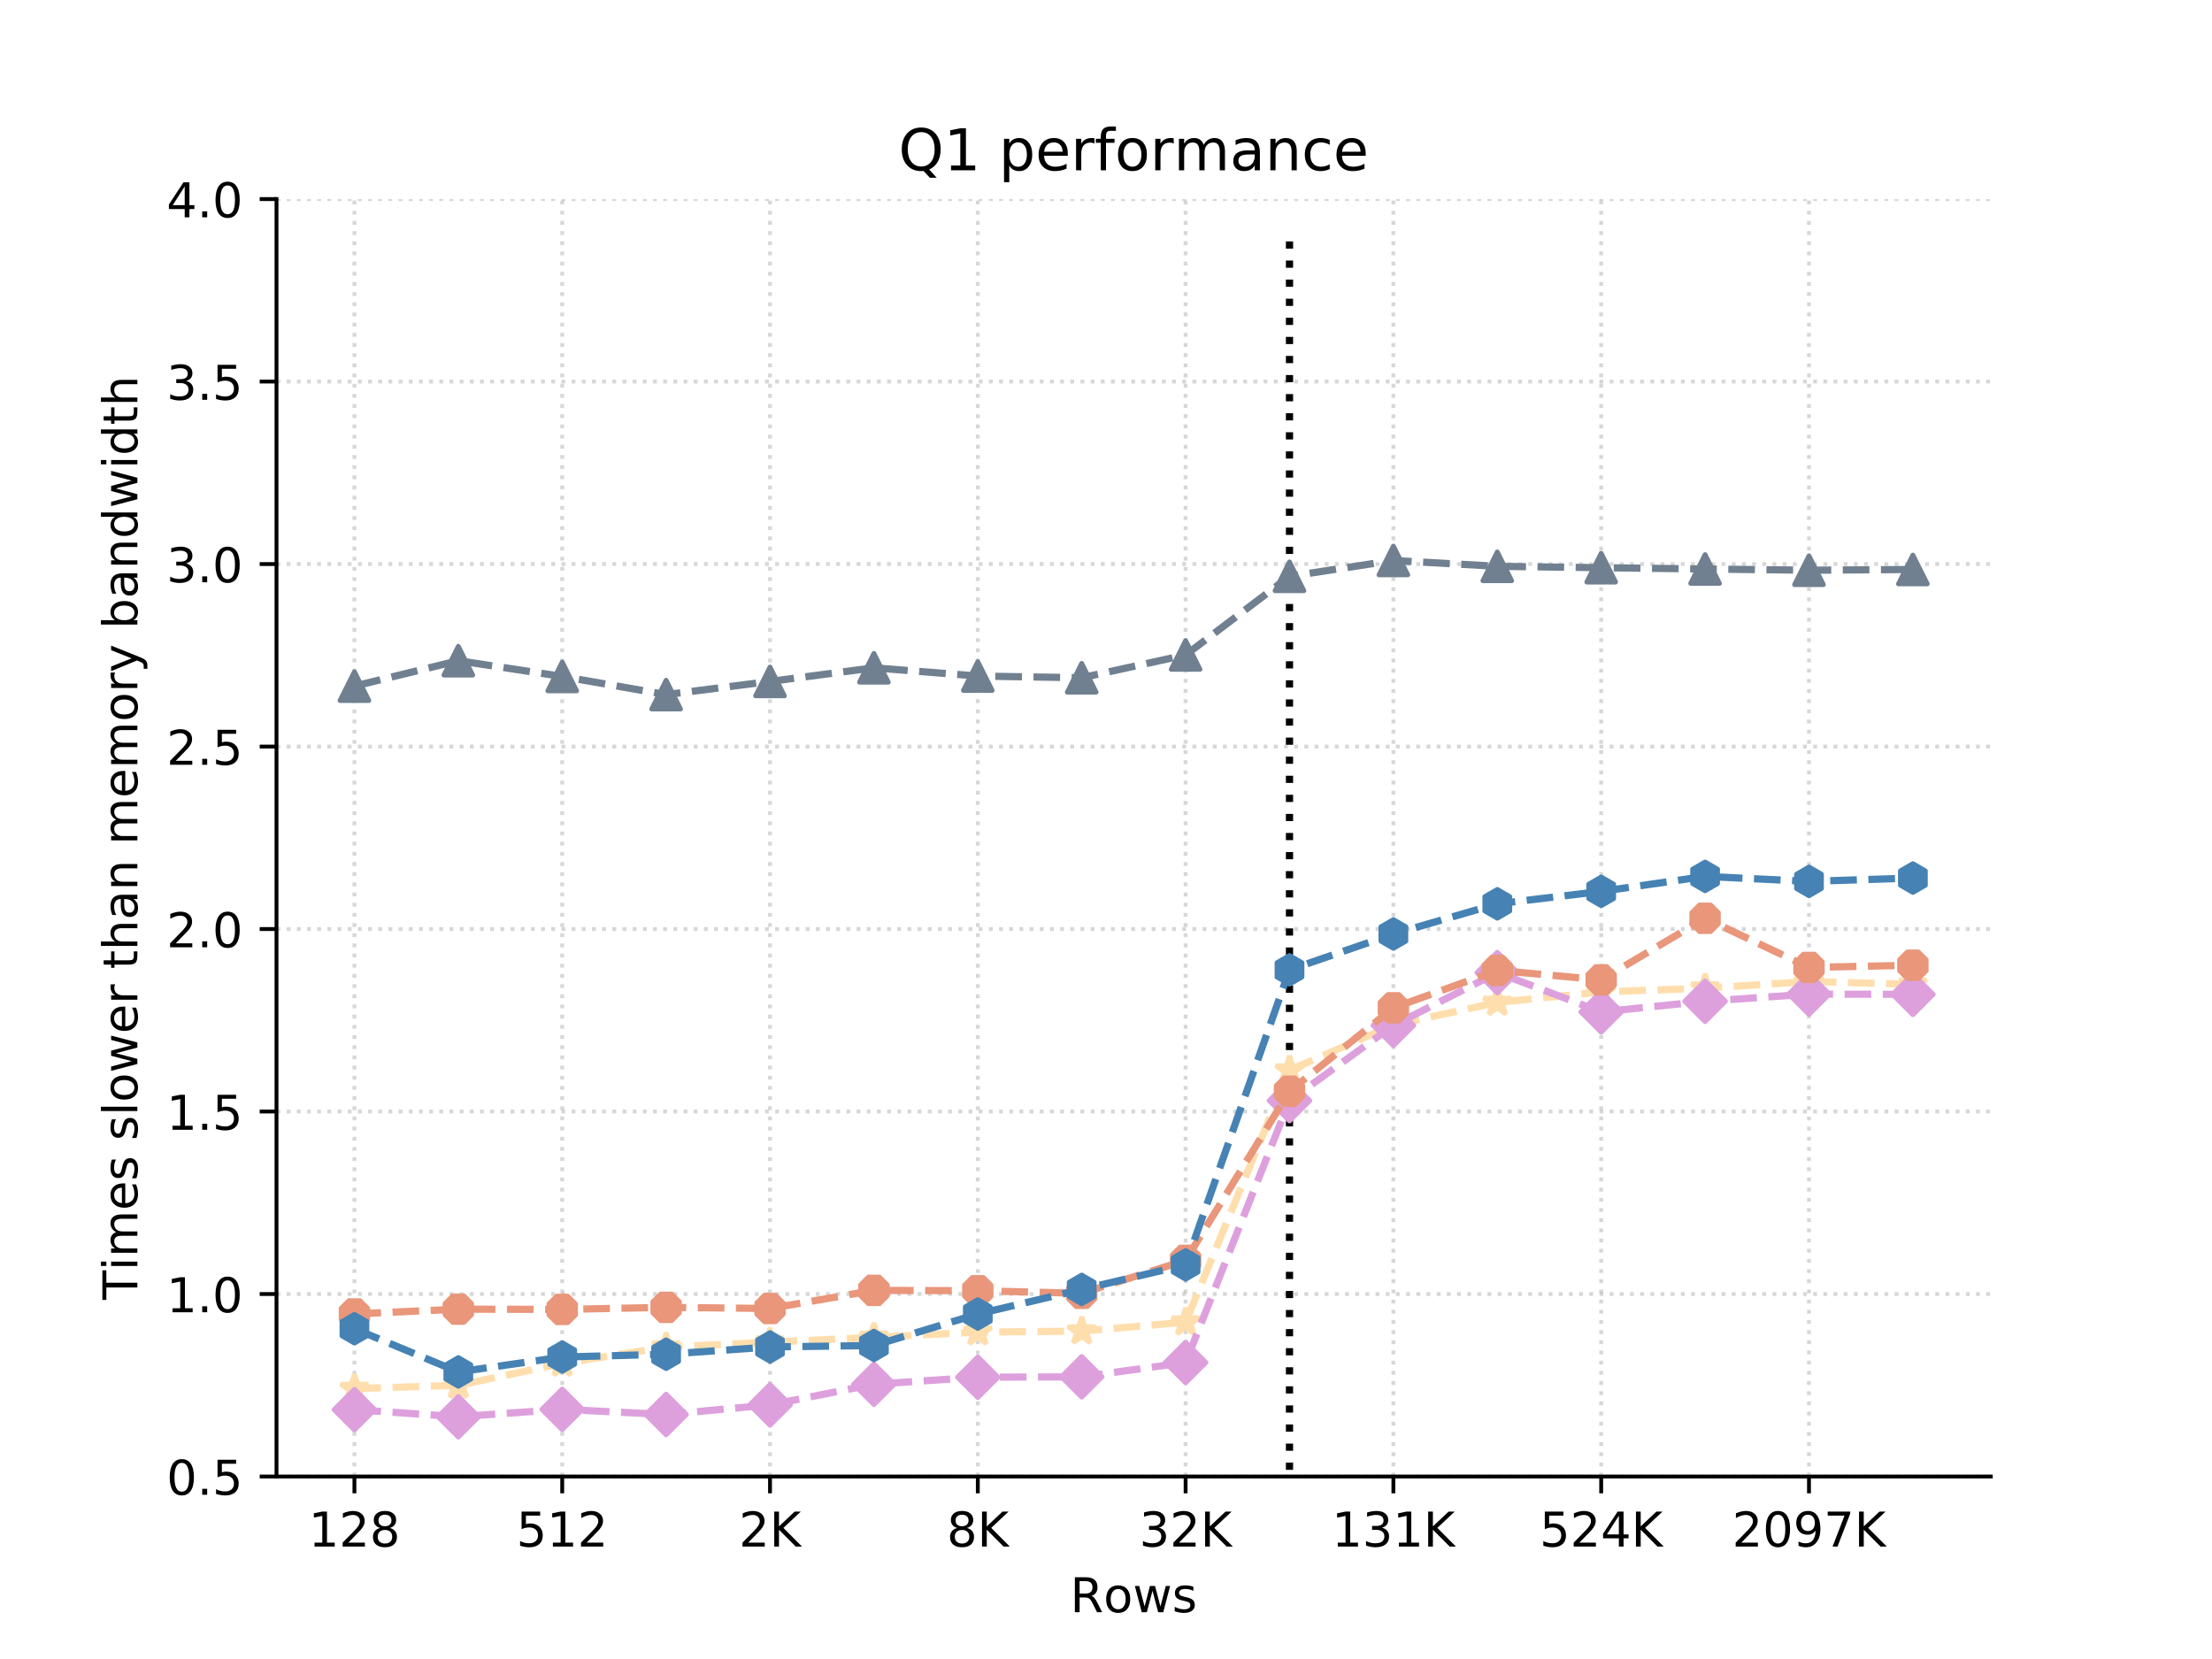 <?xml version="1.0" encoding="utf-8" standalone="no"?>
<!DOCTYPE svg PUBLIC "-//W3C//DTD SVG 1.1//EN"
  "http://www.w3.org/Graphics/SVG/1.1/DTD/svg11.dtd">
<!-- Created with matplotlib (https://matplotlib.org/) -->
<svg height="345.6pt" version="1.1" viewBox="0 0 460.8 345.6" width="460.8pt" xmlns="http://www.w3.org/2000/svg" xmlns:xlink="http://www.w3.org/1999/xlink">
 <defs>
  <style type="text/css">
*{stroke-linecap:butt;stroke-linejoin:round;}
  </style>
 </defs>
 <g id="figure_1">
  <g id="patch_1">
   <path d="M 0 345.6 
L 460.8 345.6 
L 460.8 0 
L 0 0 
z
" style="fill:#ffffff;"/>
  </g>
  <g id="axes_1">
   <g id="patch_2">
    <path d="M 57.6 307.584 
L 414.72 307.584 
L 414.72 41.472 
L 57.6 41.472 
z
" style="fill:#ffffff;"/>
   </g>
   <g id="matplotlib.axis_1">
    <g id="xtick_1">
     <g id="line2d_1">
      <path clip-path="url(#p7e3cbe6fd0)" d="M 73.833 307.584 
L 73.833 41.472 
" style="fill:none;stroke:#b0b0b0;stroke-dasharray:0.8,1.32;stroke-dashoffset:0;stroke-opacity:0.5;stroke-width:0.8;"/>
     </g>
     <g id="line2d_2">
      <defs>
       <path d="M 0 0 
L 0 3.5 
" id="m8059119fe8" style="stroke:#000000;stroke-width:0.8;"/>
      </defs>
      <g>
       <use style="stroke:#000000;stroke-width:0.8;" x="73.833" xlink:href="#m8059119fe8" y="307.584"/>
      </g>
     </g>
     <g id="text_1">
      <!-- 128 -->
      <defs>
       <path d="M 12.406 8.297 
L 28.516 8.297 
L 28.516 63.922 
L 10.984 60.406 
L 10.984 69.391 
L 28.422 72.906 
L 38.281 72.906 
L 38.281 8.297 
L 54.391 8.297 
L 54.391 0 
L 12.406 0 
z
" id="DejaVuSans-49"/>
       <path d="M 19.188 8.297 
L 53.609 8.297 
L 53.609 0 
L 7.328 0 
L 7.328 8.297 
Q 12.938 14.109 22.625 23.891 
Q 32.328 33.688 34.812 36.531 
Q 39.547 41.844 41.422 45.531 
Q 43.312 49.219 43.312 52.781 
Q 43.312 58.594 39.234 62.25 
Q 35.156 65.922 28.609 65.922 
Q 23.969 65.922 18.812 64.312 
Q 13.672 62.703 7.812 59.422 
L 7.812 69.391 
Q 13.766 71.781 18.938 73 
Q 24.125 74.219 28.422 74.219 
Q 39.75 74.219 46.484 68.547 
Q 53.219 62.891 53.219 53.422 
Q 53.219 48.922 51.531 44.891 
Q 49.859 40.875 45.406 35.406 
Q 44.188 33.984 37.641 27.219 
Q 31.109 20.453 19.188 8.297 
z
" id="DejaVuSans-50"/>
       <path d="M 31.781 34.625 
Q 24.75 34.625 20.719 30.859 
Q 16.703 27.094 16.703 20.516 
Q 16.703 13.922 20.719 10.156 
Q 24.75 6.391 31.781 6.391 
Q 38.812 6.391 42.859 10.172 
Q 46.922 13.969 46.922 20.516 
Q 46.922 27.094 42.891 30.859 
Q 38.875 34.625 31.781 34.625 
z
M 21.922 38.812 
Q 15.578 40.375 12.031 44.719 
Q 8.5 49.078 8.5 55.328 
Q 8.5 64.062 14.719 69.141 
Q 20.953 74.219 31.781 74.219 
Q 42.672 74.219 48.875 69.141 
Q 55.078 64.062 55.078 55.328 
Q 55.078 49.078 51.531 44.719 
Q 48 40.375 41.703 38.812 
Q 48.828 37.156 52.797 32.312 
Q 56.781 27.484 56.781 20.516 
Q 56.781 9.906 50.312 4.234 
Q 43.844 -1.422 31.781 -1.422 
Q 19.734 -1.422 13.25 4.234 
Q 6.781 9.906 6.781 20.516 
Q 6.781 27.484 10.781 32.312 
Q 14.797 37.156 21.922 38.812 
z
M 18.312 54.391 
Q 18.312 48.734 21.844 45.562 
Q 25.391 42.391 31.781 42.391 
Q 38.141 42.391 41.719 45.562 
Q 45.312 48.734 45.312 54.391 
Q 45.312 60.062 41.719 63.234 
Q 38.141 66.406 31.781 66.406 
Q 25.391 66.406 21.844 63.234 
Q 18.312 60.062 18.312 54.391 
z
" id="DejaVuSans-56"/>
      </defs>
      <g transform="translate(64.289 322.182)scale(0.1 -0.1)">
       <use xlink:href="#DejaVuSans-49"/>
       <use x="63.623" xlink:href="#DejaVuSans-50"/>
       <use x="127.246" xlink:href="#DejaVuSans-56"/>
      </g>
     </g>
    </g>
    <g id="xtick_2">
     <g id="line2d_3">
      <path clip-path="url(#p7e3cbe6fd0)" d="M 117.12 307.584 
L 117.12 41.472 
" style="fill:none;stroke:#b0b0b0;stroke-dasharray:0.8,1.32;stroke-dashoffset:0;stroke-opacity:0.5;stroke-width:0.8;"/>
     </g>
     <g id="line2d_4">
      <g>
       <use style="stroke:#000000;stroke-width:0.8;" x="117.12" xlink:href="#m8059119fe8" y="307.584"/>
      </g>
     </g>
     <g id="text_2">
      <!-- 512 -->
      <defs>
       <path d="M 10.797 72.906 
L 49.516 72.906 
L 49.516 64.594 
L 19.828 64.594 
L 19.828 46.734 
Q 21.969 47.469 24.109 47.828 
Q 26.266 48.188 28.422 48.188 
Q 40.625 48.188 47.75 41.5 
Q 54.891 34.812 54.891 23.391 
Q 54.891 11.625 47.562 5.094 
Q 40.234 -1.422 26.906 -1.422 
Q 22.312 -1.422 17.547 -0.641 
Q 12.797 0.141 7.719 1.703 
L 7.719 11.625 
Q 12.109 9.234 16.797 8.062 
Q 21.484 6.891 26.703 6.891 
Q 35.156 6.891 40.078 11.328 
Q 45.016 15.766 45.016 23.391 
Q 45.016 31 40.078 35.438 
Q 35.156 39.891 26.703 39.891 
Q 22.75 39.891 18.812 39.016 
Q 14.891 38.141 10.797 36.281 
z
" id="DejaVuSans-53"/>
      </defs>
      <g transform="translate(107.576 322.182)scale(0.1 -0.1)">
       <use xlink:href="#DejaVuSans-53"/>
       <use x="63.623" xlink:href="#DejaVuSans-49"/>
       <use x="127.246" xlink:href="#DejaVuSans-50"/>
      </g>
     </g>
    </g>
    <g id="xtick_3">
     <g id="line2d_5">
      <path clip-path="url(#p7e3cbe6fd0)" d="M 160.407 307.584 
L 160.407 41.472 
" style="fill:none;stroke:#b0b0b0;stroke-dasharray:0.8,1.32;stroke-dashoffset:0;stroke-opacity:0.5;stroke-width:0.8;"/>
     </g>
     <g id="line2d_6">
      <g>
       <use style="stroke:#000000;stroke-width:0.8;" x="160.407" xlink:href="#m8059119fe8" y="307.584"/>
      </g>
     </g>
     <g id="text_3">
      <!-- 2K -->
      <defs>
       <path d="M 9.812 72.906 
L 19.672 72.906 
L 19.672 42.094 
L 52.391 72.906 
L 65.094 72.906 
L 28.906 38.922 
L 67.672 0 
L 54.688 0 
L 19.672 35.109 
L 19.672 0 
L 9.812 0 
z
" id="DejaVuSans-75"/>
      </defs>
      <g transform="translate(153.947 322.182)scale(0.1 -0.1)">
       <use xlink:href="#DejaVuSans-50"/>
       <use x="63.623" xlink:href="#DejaVuSans-75"/>
      </g>
     </g>
    </g>
    <g id="xtick_4">
     <g id="line2d_7">
      <path clip-path="url(#p7e3cbe6fd0)" d="M 203.695 307.584 
L 203.695 41.472 
" style="fill:none;stroke:#b0b0b0;stroke-dasharray:0.8,1.32;stroke-dashoffset:0;stroke-opacity:0.5;stroke-width:0.8;"/>
     </g>
     <g id="line2d_8">
      <g>
       <use style="stroke:#000000;stroke-width:0.8;" x="203.695" xlink:href="#m8059119fe8" y="307.584"/>
      </g>
     </g>
     <g id="text_4">
      <!-- 8K -->
      <g transform="translate(197.234 322.182)scale(0.1 -0.1)">
       <use xlink:href="#DejaVuSans-56"/>
       <use x="63.623" xlink:href="#DejaVuSans-75"/>
      </g>
     </g>
    </g>
    <g id="xtick_5">
     <g id="line2d_9">
      <path clip-path="url(#p7e3cbe6fd0)" d="M 246.982 307.584 
L 246.982 41.472 
" style="fill:none;stroke:#b0b0b0;stroke-dasharray:0.8,1.32;stroke-dashoffset:0;stroke-opacity:0.5;stroke-width:0.8;"/>
     </g>
     <g id="line2d_10">
      <g>
       <use style="stroke:#000000;stroke-width:0.8;" x="246.982" xlink:href="#m8059119fe8" y="307.584"/>
      </g>
     </g>
     <g id="text_5">
      <!-- 32K -->
      <defs>
       <path d="M 40.578 39.312 
Q 47.656 37.797 51.625 33 
Q 55.609 28.219 55.609 21.188 
Q 55.609 10.406 48.188 4.484 
Q 40.766 -1.422 27.094 -1.422 
Q 22.516 -1.422 17.656 -0.516 
Q 12.797 0.391 7.625 2.203 
L 7.625 11.719 
Q 11.719 9.328 16.594 8.109 
Q 21.484 6.891 26.812 6.891 
Q 36.078 6.891 40.938 10.547 
Q 45.797 14.203 45.797 21.188 
Q 45.797 27.641 41.281 31.266 
Q 36.766 34.906 28.719 34.906 
L 20.219 34.906 
L 20.219 43.016 
L 29.109 43.016 
Q 36.375 43.016 40.234 45.922 
Q 44.094 48.828 44.094 54.297 
Q 44.094 59.906 40.109 62.906 
Q 36.141 65.922 28.719 65.922 
Q 24.656 65.922 20.016 65.031 
Q 15.375 64.156 9.812 62.312 
L 9.812 71.094 
Q 15.438 72.656 20.344 73.438 
Q 25.25 74.219 29.594 74.219 
Q 40.828 74.219 47.359 69.109 
Q 53.906 64.016 53.906 55.328 
Q 53.906 49.266 50.438 45.094 
Q 46.969 40.922 40.578 39.312 
z
" id="DejaVuSans-51"/>
      </defs>
      <g transform="translate(237.34 322.182)scale(0.1 -0.1)">
       <use xlink:href="#DejaVuSans-51"/>
       <use x="63.623" xlink:href="#DejaVuSans-50"/>
       <use x="127.246" xlink:href="#DejaVuSans-75"/>
      </g>
     </g>
    </g>
    <g id="xtick_6">
     <g id="line2d_11">
      <path clip-path="url(#p7e3cbe6fd0)" d="M 290.269 307.584 
L 290.269 41.472 
" style="fill:none;stroke:#b0b0b0;stroke-dasharray:0.8,1.32;stroke-dashoffset:0;stroke-opacity:0.5;stroke-width:0.8;"/>
     </g>
     <g id="line2d_12">
      <g>
       <use style="stroke:#000000;stroke-width:0.8;" x="290.269" xlink:href="#m8059119fe8" y="307.584"/>
      </g>
     </g>
     <g id="text_6">
      <!-- 131K -->
      <g transform="translate(277.446 322.182)scale(0.1 -0.1)">
       <use xlink:href="#DejaVuSans-49"/>
       <use x="63.623" xlink:href="#DejaVuSans-51"/>
       <use x="127.246" xlink:href="#DejaVuSans-49"/>
       <use x="190.869" xlink:href="#DejaVuSans-75"/>
      </g>
     </g>
    </g>
    <g id="xtick_7">
     <g id="line2d_13">
      <path clip-path="url(#p7e3cbe6fd0)" d="M 333.556 307.584 
L 333.556 41.472 
" style="fill:none;stroke:#b0b0b0;stroke-dasharray:0.8,1.32;stroke-dashoffset:0;stroke-opacity:0.5;stroke-width:0.8;"/>
     </g>
     <g id="line2d_14">
      <g>
       <use style="stroke:#000000;stroke-width:0.8;" x="333.556" xlink:href="#m8059119fe8" y="307.584"/>
      </g>
     </g>
     <g id="text_7">
      <!-- 524K -->
      <defs>
       <path d="M 37.797 64.312 
L 12.891 25.391 
L 37.797 25.391 
z
M 35.203 72.906 
L 47.609 72.906 
L 47.609 25.391 
L 58.016 25.391 
L 58.016 17.188 
L 47.609 17.188 
L 47.609 0 
L 37.797 0 
L 37.797 17.188 
L 4.891 17.188 
L 4.891 26.703 
z
" id="DejaVuSans-52"/>
      </defs>
      <g transform="translate(320.734 322.182)scale(0.1 -0.1)">
       <use xlink:href="#DejaVuSans-53"/>
       <use x="63.623" xlink:href="#DejaVuSans-50"/>
       <use x="127.246" xlink:href="#DejaVuSans-52"/>
       <use x="190.869" xlink:href="#DejaVuSans-75"/>
      </g>
     </g>
    </g>
    <g id="xtick_8">
     <g id="line2d_15">
      <path clip-path="url(#p7e3cbe6fd0)" d="M 376.844 307.584 
L 376.844 41.472 
" style="fill:none;stroke:#b0b0b0;stroke-dasharray:0.8,1.32;stroke-dashoffset:0;stroke-opacity:0.5;stroke-width:0.8;"/>
     </g>
     <g id="line2d_16">
      <g>
       <use style="stroke:#000000;stroke-width:0.8;" x="376.844" xlink:href="#m8059119fe8" y="307.584"/>
      </g>
     </g>
     <g id="text_8">
      <!-- 2097K -->
      <defs>
       <path d="M 31.781 66.406 
Q 24.172 66.406 20.328 58.906 
Q 16.5 51.422 16.5 36.375 
Q 16.5 21.391 20.328 13.891 
Q 24.172 6.391 31.781 6.391 
Q 39.453 6.391 43.281 13.891 
Q 47.125 21.391 47.125 36.375 
Q 47.125 51.422 43.281 58.906 
Q 39.453 66.406 31.781 66.406 
z
M 31.781 74.219 
Q 44.047 74.219 50.516 64.516 
Q 56.984 54.828 56.984 36.375 
Q 56.984 17.969 50.516 8.266 
Q 44.047 -1.422 31.781 -1.422 
Q 19.531 -1.422 13.062 8.266 
Q 6.594 17.969 6.594 36.375 
Q 6.594 54.828 13.062 64.516 
Q 19.531 74.219 31.781 74.219 
z
" id="DejaVuSans-48"/>
       <path d="M 10.984 1.516 
L 10.984 10.5 
Q 14.703 8.734 18.5 7.812 
Q 22.312 6.891 25.984 6.891 
Q 35.75 6.891 40.891 13.453 
Q 46.047 20.016 46.781 33.406 
Q 43.953 29.203 39.594 26.953 
Q 35.25 24.703 29.984 24.703 
Q 19.047 24.703 12.672 31.312 
Q 6.297 37.938 6.297 49.422 
Q 6.297 60.641 12.938 67.422 
Q 19.578 74.219 30.609 74.219 
Q 43.266 74.219 49.922 64.516 
Q 56.594 54.828 56.594 36.375 
Q 56.594 19.141 48.406 8.859 
Q 40.234 -1.422 26.422 -1.422 
Q 22.703 -1.422 18.891 -0.688 
Q 15.094 0.047 10.984 1.516 
z
M 30.609 32.422 
Q 37.25 32.422 41.125 36.953 
Q 45.016 41.5 45.016 49.422 
Q 45.016 57.281 41.125 61.844 
Q 37.25 66.406 30.609 66.406 
Q 23.969 66.406 20.094 61.844 
Q 16.219 57.281 16.219 49.422 
Q 16.219 41.5 20.094 36.953 
Q 23.969 32.422 30.609 32.422 
z
" id="DejaVuSans-57"/>
       <path d="M 8.203 72.906 
L 55.078 72.906 
L 55.078 68.703 
L 28.609 0 
L 18.312 0 
L 43.219 64.594 
L 8.203 64.594 
z
" id="DejaVuSans-55"/>
      </defs>
      <g transform="translate(360.84 322.182)scale(0.1 -0.1)">
       <use xlink:href="#DejaVuSans-50"/>
       <use x="63.623" xlink:href="#DejaVuSans-48"/>
       <use x="127.246" xlink:href="#DejaVuSans-57"/>
       <use x="190.869" xlink:href="#DejaVuSans-55"/>
       <use x="254.492" xlink:href="#DejaVuSans-75"/>
      </g>
     </g>
    </g>
    <g id="text_9">
     <!-- Rows -->
     <defs>
      <path d="M 44.391 34.188 
Q 47.562 33.109 50.562 29.594 
Q 53.562 26.078 56.594 19.922 
L 66.609 0 
L 56 0 
L 46.688 18.703 
Q 43.062 26.031 39.672 28.422 
Q 36.281 30.812 30.422 30.812 
L 19.672 30.812 
L 19.672 0 
L 9.812 0 
L 9.812 72.906 
L 32.078 72.906 
Q 44.578 72.906 50.734 67.672 
Q 56.891 62.453 56.891 51.906 
Q 56.891 45.016 53.688 40.469 
Q 50.484 35.938 44.391 34.188 
z
M 19.672 64.797 
L 19.672 38.922 
L 32.078 38.922 
Q 39.203 38.922 42.844 42.219 
Q 46.484 45.516 46.484 51.906 
Q 46.484 58.297 42.844 61.547 
Q 39.203 64.797 32.078 64.797 
z
" id="DejaVuSans-82"/>
      <path d="M 30.609 48.391 
Q 23.391 48.391 19.188 42.75 
Q 14.984 37.109 14.984 27.297 
Q 14.984 17.484 19.156 11.844 
Q 23.344 6.203 30.609 6.203 
Q 37.797 6.203 41.984 11.859 
Q 46.188 17.531 46.188 27.297 
Q 46.188 37.016 41.984 42.703 
Q 37.797 48.391 30.609 48.391 
z
M 30.609 56 
Q 42.328 56 49.016 48.375 
Q 55.719 40.766 55.719 27.297 
Q 55.719 13.875 49.016 6.219 
Q 42.328 -1.422 30.609 -1.422 
Q 18.844 -1.422 12.172 6.219 
Q 5.516 13.875 5.516 27.297 
Q 5.516 40.766 12.172 48.375 
Q 18.844 56 30.609 56 
z
" id="DejaVuSans-111"/>
      <path d="M 4.203 54.688 
L 13.188 54.688 
L 24.422 12.016 
L 35.594 54.688 
L 46.188 54.688 
L 57.422 12.016 
L 68.609 54.688 
L 77.594 54.688 
L 63.281 0 
L 52.688 0 
L 40.922 44.828 
L 29.109 0 
L 18.5 0 
z
" id="DejaVuSans-119"/>
      <path d="M 44.281 53.078 
L 44.281 44.578 
Q 40.484 46.531 36.375 47.5 
Q 32.281 48.484 27.875 48.484 
Q 21.188 48.484 17.844 46.438 
Q 14.5 44.391 14.5 40.281 
Q 14.5 37.156 16.891 35.375 
Q 19.281 33.594 26.516 31.984 
L 29.594 31.297 
Q 39.156 29.25 43.188 25.516 
Q 47.219 21.781 47.219 15.094 
Q 47.219 7.469 41.188 3.016 
Q 35.156 -1.422 24.609 -1.422 
Q 20.219 -1.422 15.453 -0.562 
Q 10.688 0.297 5.422 2 
L 5.422 11.281 
Q 10.406 8.688 15.234 7.391 
Q 20.062 6.109 24.812 6.109 
Q 31.156 6.109 34.562 8.281 
Q 37.984 10.453 37.984 14.406 
Q 37.984 18.062 35.516 20.016 
Q 33.062 21.969 24.703 23.781 
L 21.578 24.516 
Q 13.234 26.266 9.516 29.906 
Q 5.812 33.547 5.812 39.891 
Q 5.812 47.609 11.281 51.797 
Q 16.75 56 26.812 56 
Q 31.781 56 36.172 55.266 
Q 40.578 54.547 44.281 53.078 
z
" id="DejaVuSans-115"/>
     </defs>
     <g transform="translate(222.936 335.861)scale(0.1 -0.1)">
      <use xlink:href="#DejaVuSans-82"/>
      <use x="69.42" xlink:href="#DejaVuSans-111"/>
      <use x="130.602" xlink:href="#DejaVuSans-119"/>
      <use x="212.389" xlink:href="#DejaVuSans-115"/>
     </g>
    </g>
   </g>
   <g id="matplotlib.axis_2">
    <g id="ytick_1">
     <g id="line2d_17">
      <path clip-path="url(#p7e3cbe6fd0)" d="M 57.6 307.584 
L 414.72 307.584 
" style="fill:none;stroke:#b0b0b0;stroke-dasharray:0.8,1.32;stroke-dashoffset:0;stroke-opacity:0.5;stroke-width:0.8;"/>
     </g>
     <g id="line2d_18">
      <defs>
       <path d="M 0 0 
L -3.5 0 
" id="m16ad8c04de" style="stroke:#000000;stroke-width:0.8;"/>
      </defs>
      <g>
       <use style="stroke:#000000;stroke-width:0.8;" x="57.6" xlink:href="#m16ad8c04de" y="307.584"/>
      </g>
     </g>
     <g id="text_10">
      <!-- 0.5 -->
      <defs>
       <path d="M 10.688 12.406 
L 21 12.406 
L 21 0 
L 10.688 0 
z
" id="DejaVuSans-46"/>
      </defs>
      <g transform="translate(34.697 311.383)scale(0.1 -0.1)">
       <use xlink:href="#DejaVuSans-48"/>
       <use x="63.623" xlink:href="#DejaVuSans-46"/>
       <use x="95.41" xlink:href="#DejaVuSans-53"/>
      </g>
     </g>
    </g>
    <g id="ytick_2">
     <g id="line2d_19">
      <path clip-path="url(#p7e3cbe6fd0)" d="M 57.6 269.568 
L 414.72 269.568 
" style="fill:none;stroke:#b0b0b0;stroke-dasharray:0.8,1.32;stroke-dashoffset:0;stroke-opacity:0.5;stroke-width:0.8;"/>
     </g>
     <g id="line2d_20">
      <g>
       <use style="stroke:#000000;stroke-width:0.8;" x="57.6" xlink:href="#m16ad8c04de" y="269.568"/>
      </g>
     </g>
     <g id="text_11">
      <!-- 1.0 -->
      <g transform="translate(34.697 273.367)scale(0.1 -0.1)">
       <use xlink:href="#DejaVuSans-49"/>
       <use x="63.623" xlink:href="#DejaVuSans-46"/>
       <use x="95.41" xlink:href="#DejaVuSans-48"/>
      </g>
     </g>
    </g>
    <g id="ytick_3">
     <g id="line2d_21">
      <path clip-path="url(#p7e3cbe6fd0)" d="M 57.6 231.552 
L 414.72 231.552 
" style="fill:none;stroke:#b0b0b0;stroke-dasharray:0.8,1.32;stroke-dashoffset:0;stroke-opacity:0.5;stroke-width:0.8;"/>
     </g>
     <g id="line2d_22">
      <g>
       <use style="stroke:#000000;stroke-width:0.8;" x="57.6" xlink:href="#m16ad8c04de" y="231.552"/>
      </g>
     </g>
     <g id="text_12">
      <!-- 1.5 -->
      <g transform="translate(34.697 235.351)scale(0.1 -0.1)">
       <use xlink:href="#DejaVuSans-49"/>
       <use x="63.623" xlink:href="#DejaVuSans-46"/>
       <use x="95.41" xlink:href="#DejaVuSans-53"/>
      </g>
     </g>
    </g>
    <g id="ytick_4">
     <g id="line2d_23">
      <path clip-path="url(#p7e3cbe6fd0)" d="M 57.6 193.536 
L 414.72 193.536 
" style="fill:none;stroke:#b0b0b0;stroke-dasharray:0.8,1.32;stroke-dashoffset:0;stroke-opacity:0.5;stroke-width:0.8;"/>
     </g>
     <g id="line2d_24">
      <g>
       <use style="stroke:#000000;stroke-width:0.8;" x="57.6" xlink:href="#m16ad8c04de" y="193.536"/>
      </g>
     </g>
     <g id="text_13">
      <!-- 2.0 -->
      <g transform="translate(34.697 197.335)scale(0.1 -0.1)">
       <use xlink:href="#DejaVuSans-50"/>
       <use x="63.623" xlink:href="#DejaVuSans-46"/>
       <use x="95.41" xlink:href="#DejaVuSans-48"/>
      </g>
     </g>
    </g>
    <g id="ytick_5">
     <g id="line2d_25">
      <path clip-path="url(#p7e3cbe6fd0)" d="M 57.6 155.52 
L 414.72 155.52 
" style="fill:none;stroke:#b0b0b0;stroke-dasharray:0.8,1.32;stroke-dashoffset:0;stroke-opacity:0.5;stroke-width:0.8;"/>
     </g>
     <g id="line2d_26">
      <g>
       <use style="stroke:#000000;stroke-width:0.8;" x="57.6" xlink:href="#m16ad8c04de" y="155.52"/>
      </g>
     </g>
     <g id="text_14">
      <!-- 2.5 -->
      <g transform="translate(34.697 159.319)scale(0.1 -0.1)">
       <use xlink:href="#DejaVuSans-50"/>
       <use x="63.623" xlink:href="#DejaVuSans-46"/>
       <use x="95.41" xlink:href="#DejaVuSans-53"/>
      </g>
     </g>
    </g>
    <g id="ytick_6">
     <g id="line2d_27">
      <path clip-path="url(#p7e3cbe6fd0)" d="M 57.6 117.504 
L 414.72 117.504 
" style="fill:none;stroke:#b0b0b0;stroke-dasharray:0.8,1.32;stroke-dashoffset:0;stroke-opacity:0.5;stroke-width:0.8;"/>
     </g>
     <g id="line2d_28">
      <g>
       <use style="stroke:#000000;stroke-width:0.8;" x="57.6" xlink:href="#m16ad8c04de" y="117.504"/>
      </g>
     </g>
     <g id="text_15">
      <!-- 3.0 -->
      <g transform="translate(34.697 121.303)scale(0.1 -0.1)">
       <use xlink:href="#DejaVuSans-51"/>
       <use x="63.623" xlink:href="#DejaVuSans-46"/>
       <use x="95.41" xlink:href="#DejaVuSans-48"/>
      </g>
     </g>
    </g>
    <g id="ytick_7">
     <g id="line2d_29">
      <path clip-path="url(#p7e3cbe6fd0)" d="M 57.6 79.488 
L 414.72 79.488 
" style="fill:none;stroke:#b0b0b0;stroke-dasharray:0.8,1.32;stroke-dashoffset:0;stroke-opacity:0.5;stroke-width:0.8;"/>
     </g>
     <g id="line2d_30">
      <g>
       <use style="stroke:#000000;stroke-width:0.8;" x="57.6" xlink:href="#m16ad8c04de" y="79.488"/>
      </g>
     </g>
     <g id="text_16">
      <!-- 3.5 -->
      <g transform="translate(34.697 83.287)scale(0.1 -0.1)">
       <use xlink:href="#DejaVuSans-51"/>
       <use x="63.623" xlink:href="#DejaVuSans-46"/>
       <use x="95.41" xlink:href="#DejaVuSans-53"/>
      </g>
     </g>
    </g>
    <g id="ytick_8">
     <g id="line2d_31">
      <path clip-path="url(#p7e3cbe6fd0)" d="M 57.6 41.472 
L 414.72 41.472 
" style="fill:none;stroke:#b0b0b0;stroke-dasharray:0.8,1.32;stroke-dashoffset:0;stroke-opacity:0.5;stroke-width:0.8;"/>
     </g>
     <g id="line2d_32">
      <g>
       <use style="stroke:#000000;stroke-width:0.8;" x="57.6" xlink:href="#m16ad8c04de" y="41.472"/>
      </g>
     </g>
     <g id="text_17">
      <!-- 4.0 -->
      <g transform="translate(34.697 45.271)scale(0.1 -0.1)">
       <use xlink:href="#DejaVuSans-52"/>
       <use x="63.623" xlink:href="#DejaVuSans-46"/>
       <use x="95.41" xlink:href="#DejaVuSans-48"/>
      </g>
     </g>
    </g>
    <g id="text_18">
     <!-- Times slower than memory bandwidth -->
     <defs>
      <path d="M -0.297 72.906 
L 61.375 72.906 
L 61.375 64.594 
L 35.5 64.594 
L 35.5 0 
L 25.594 0 
L 25.594 64.594 
L -0.297 64.594 
z
" id="DejaVuSans-84"/>
      <path d="M 9.422 54.688 
L 18.406 54.688 
L 18.406 0 
L 9.422 0 
z
M 9.422 75.984 
L 18.406 75.984 
L 18.406 64.594 
L 9.422 64.594 
z
" id="DejaVuSans-105"/>
      <path d="M 52 44.188 
Q 55.375 50.25 60.062 53.125 
Q 64.75 56 71.094 56 
Q 79.641 56 84.281 50.016 
Q 88.922 44.047 88.922 33.016 
L 88.922 0 
L 79.891 0 
L 79.891 32.719 
Q 79.891 40.578 77.094 44.375 
Q 74.312 48.188 68.609 48.188 
Q 61.625 48.188 57.562 43.547 
Q 53.516 38.922 53.516 30.906 
L 53.516 0 
L 44.484 0 
L 44.484 32.719 
Q 44.484 40.625 41.703 44.406 
Q 38.922 48.188 33.109 48.188 
Q 26.219 48.188 22.156 43.531 
Q 18.109 38.875 18.109 30.906 
L 18.109 0 
L 9.078 0 
L 9.078 54.688 
L 18.109 54.688 
L 18.109 46.188 
Q 21.188 51.219 25.484 53.609 
Q 29.781 56 35.688 56 
Q 41.656 56 45.828 52.969 
Q 50 49.953 52 44.188 
z
" id="DejaVuSans-109"/>
      <path d="M 56.203 29.594 
L 56.203 25.203 
L 14.891 25.203 
Q 15.484 15.922 20.484 11.062 
Q 25.484 6.203 34.422 6.203 
Q 39.594 6.203 44.453 7.469 
Q 49.312 8.734 54.109 11.281 
L 54.109 2.781 
Q 49.266 0.734 44.188 -0.344 
Q 39.109 -1.422 33.891 -1.422 
Q 20.797 -1.422 13.156 6.188 
Q 5.516 13.812 5.516 26.812 
Q 5.516 40.234 12.766 48.109 
Q 20.016 56 32.328 56 
Q 43.359 56 49.781 48.891 
Q 56.203 41.797 56.203 29.594 
z
M 47.219 32.234 
Q 47.125 39.594 43.094 43.984 
Q 39.062 48.391 32.422 48.391 
Q 24.906 48.391 20.391 44.141 
Q 15.875 39.891 15.188 32.172 
z
" id="DejaVuSans-101"/>
      <path id="DejaVuSans-32"/>
      <path d="M 9.422 75.984 
L 18.406 75.984 
L 18.406 0 
L 9.422 0 
z
" id="DejaVuSans-108"/>
      <path d="M 41.109 46.297 
Q 39.594 47.172 37.812 47.578 
Q 36.031 48 33.891 48 
Q 26.266 48 22.188 43.047 
Q 18.109 38.094 18.109 28.812 
L 18.109 0 
L 9.078 0 
L 9.078 54.688 
L 18.109 54.688 
L 18.109 46.188 
Q 20.953 51.172 25.484 53.578 
Q 30.031 56 36.531 56 
Q 37.453 56 38.578 55.875 
Q 39.703 55.766 41.062 55.516 
z
" id="DejaVuSans-114"/>
      <path d="M 18.312 70.219 
L 18.312 54.688 
L 36.812 54.688 
L 36.812 47.703 
L 18.312 47.703 
L 18.312 18.016 
Q 18.312 11.328 20.141 9.422 
Q 21.969 7.516 27.594 7.516 
L 36.812 7.516 
L 36.812 0 
L 27.594 0 
Q 17.188 0 13.234 3.875 
Q 9.281 7.766 9.281 18.016 
L 9.281 47.703 
L 2.688 47.703 
L 2.688 54.688 
L 9.281 54.688 
L 9.281 70.219 
z
" id="DejaVuSans-116"/>
      <path d="M 54.891 33.016 
L 54.891 0 
L 45.906 0 
L 45.906 32.719 
Q 45.906 40.484 42.875 44.328 
Q 39.844 48.188 33.797 48.188 
Q 26.516 48.188 22.312 43.547 
Q 18.109 38.922 18.109 30.906 
L 18.109 0 
L 9.078 0 
L 9.078 75.984 
L 18.109 75.984 
L 18.109 46.188 
Q 21.344 51.125 25.703 53.562 
Q 30.078 56 35.797 56 
Q 45.219 56 50.047 50.172 
Q 54.891 44.344 54.891 33.016 
z
" id="DejaVuSans-104"/>
      <path d="M 34.281 27.484 
Q 23.391 27.484 19.188 25 
Q 14.984 22.516 14.984 16.5 
Q 14.984 11.719 18.141 8.906 
Q 21.297 6.109 26.703 6.109 
Q 34.188 6.109 38.703 11.406 
Q 43.219 16.703 43.219 25.484 
L 43.219 27.484 
z
M 52.203 31.203 
L 52.203 0 
L 43.219 0 
L 43.219 8.297 
Q 40.141 3.328 35.547 0.953 
Q 30.953 -1.422 24.312 -1.422 
Q 15.922 -1.422 10.953 3.297 
Q 6 8.016 6 15.922 
Q 6 25.141 12.172 29.828 
Q 18.359 34.516 30.609 34.516 
L 43.219 34.516 
L 43.219 35.406 
Q 43.219 41.609 39.141 45 
Q 35.062 48.391 27.688 48.391 
Q 23 48.391 18.547 47.266 
Q 14.109 46.141 10.016 43.891 
L 10.016 52.203 
Q 14.938 54.109 19.578 55.047 
Q 24.219 56 28.609 56 
Q 40.484 56 46.344 49.844 
Q 52.203 43.703 52.203 31.203 
z
" id="DejaVuSans-97"/>
      <path d="M 54.891 33.016 
L 54.891 0 
L 45.906 0 
L 45.906 32.719 
Q 45.906 40.484 42.875 44.328 
Q 39.844 48.188 33.797 48.188 
Q 26.516 48.188 22.312 43.547 
Q 18.109 38.922 18.109 30.906 
L 18.109 0 
L 9.078 0 
L 9.078 54.688 
L 18.109 54.688 
L 18.109 46.188 
Q 21.344 51.125 25.703 53.562 
Q 30.078 56 35.797 56 
Q 45.219 56 50.047 50.172 
Q 54.891 44.344 54.891 33.016 
z
" id="DejaVuSans-110"/>
      <path d="M 32.172 -5.078 
Q 28.375 -14.844 24.75 -17.812 
Q 21.141 -20.797 15.094 -20.797 
L 7.906 -20.797 
L 7.906 -13.281 
L 13.188 -13.281 
Q 16.891 -13.281 18.938 -11.516 
Q 21 -9.766 23.484 -3.219 
L 25.094 0.875 
L 2.984 54.688 
L 12.5 54.688 
L 29.594 11.922 
L 46.688 54.688 
L 56.203 54.688 
z
" id="DejaVuSans-121"/>
      <path d="M 48.688 27.297 
Q 48.688 37.203 44.609 42.844 
Q 40.531 48.484 33.406 48.484 
Q 26.266 48.484 22.188 42.844 
Q 18.109 37.203 18.109 27.297 
Q 18.109 17.391 22.188 11.75 
Q 26.266 6.109 33.406 6.109 
Q 40.531 6.109 44.609 11.75 
Q 48.688 17.391 48.688 27.297 
z
M 18.109 46.391 
Q 20.953 51.266 25.266 53.625 
Q 29.594 56 35.594 56 
Q 45.562 56 51.781 48.094 
Q 58.016 40.188 58.016 27.297 
Q 58.016 14.406 51.781 6.484 
Q 45.562 -1.422 35.594 -1.422 
Q 29.594 -1.422 25.266 0.953 
Q 20.953 3.328 18.109 8.203 
L 18.109 0 
L 9.078 0 
L 9.078 75.984 
L 18.109 75.984 
z
" id="DejaVuSans-98"/>
      <path d="M 45.406 46.391 
L 45.406 75.984 
L 54.391 75.984 
L 54.391 0 
L 45.406 0 
L 45.406 8.203 
Q 42.578 3.328 38.25 0.953 
Q 33.938 -1.422 27.875 -1.422 
Q 17.969 -1.422 11.734 6.484 
Q 5.516 14.406 5.516 27.297 
Q 5.516 40.188 11.734 48.094 
Q 17.969 56 27.875 56 
Q 33.938 56 38.25 53.625 
Q 42.578 51.266 45.406 46.391 
z
M 14.797 27.297 
Q 14.797 17.391 18.875 11.75 
Q 22.953 6.109 30.078 6.109 
Q 37.203 6.109 41.297 11.75 
Q 45.406 17.391 45.406 27.297 
Q 45.406 37.203 41.297 42.844 
Q 37.203 48.484 30.078 48.484 
Q 22.953 48.484 18.875 42.844 
Q 14.797 37.203 14.797 27.297 
z
" id="DejaVuSans-100"/>
     </defs>
     <g transform="translate(28.617 270.766)rotate(-90)scale(0.1 -0.1)">
      <use xlink:href="#DejaVuSans-84"/>
      <use x="61.037" xlink:href="#DejaVuSans-105"/>
      <use x="88.82" xlink:href="#DejaVuSans-109"/>
      <use x="186.232" xlink:href="#DejaVuSans-101"/>
      <use x="247.756" xlink:href="#DejaVuSans-115"/>
      <use x="299.855" xlink:href="#DejaVuSans-32"/>
      <use x="331.643" xlink:href="#DejaVuSans-115"/>
      <use x="383.742" xlink:href="#DejaVuSans-108"/>
      <use x="411.525" xlink:href="#DejaVuSans-111"/>
      <use x="472.707" xlink:href="#DejaVuSans-119"/>
      <use x="554.494" xlink:href="#DejaVuSans-101"/>
      <use x="616.018" xlink:href="#DejaVuSans-114"/>
      <use x="657.131" xlink:href="#DejaVuSans-32"/>
      <use x="688.918" xlink:href="#DejaVuSans-116"/>
      <use x="728.127" xlink:href="#DejaVuSans-104"/>
      <use x="791.506" xlink:href="#DejaVuSans-97"/>
      <use x="852.785" xlink:href="#DejaVuSans-110"/>
      <use x="916.164" xlink:href="#DejaVuSans-32"/>
      <use x="947.951" xlink:href="#DejaVuSans-109"/>
      <use x="1045.363" xlink:href="#DejaVuSans-101"/>
      <use x="1106.887" xlink:href="#DejaVuSans-109"/>
      <use x="1204.299" xlink:href="#DejaVuSans-111"/>
      <use x="1265.48" xlink:href="#DejaVuSans-114"/>
      <use x="1306.594" xlink:href="#DejaVuSans-121"/>
      <use x="1365.773" xlink:href="#DejaVuSans-32"/>
      <use x="1397.561" xlink:href="#DejaVuSans-98"/>
      <use x="1461.037" xlink:href="#DejaVuSans-97"/>
      <use x="1522.316" xlink:href="#DejaVuSans-110"/>
      <use x="1585.695" xlink:href="#DejaVuSans-100"/>
      <use x="1649.172" xlink:href="#DejaVuSans-119"/>
      <use x="1730.959" xlink:href="#DejaVuSans-105"/>
      <use x="1758.742" xlink:href="#DejaVuSans-100"/>
      <use x="1822.219" xlink:href="#DejaVuSans-116"/>
      <use x="1861.428" xlink:href="#DejaVuSans-104"/>
     </g>
    </g>
   </g>
   <g id="LineCollection_1">
    <path clip-path="url(#p7e3cbe6fd0)" d="M 268.625 337.997 
L 268.625 49.075 
" style="fill:none;stroke:#000000;stroke-dasharray:1.5,2.475;stroke-dashoffset:0;stroke-width:1.5;"/>
   </g>
   <g id="line2d_33">
    <path clip-path="url(#p7e3cbe6fd0)" d="M 73.833 142.93 
L 95.476 137.635 
L 117.12 140.916 
L 138.764 144.704 
L 160.407 141.957 
L 182.051 139.117 
L 203.695 140.835 
L 225.338 141.191 
L 246.982 136.44 
L 268.625 120.061 
L 290.269 116.754 
L 311.913 117.975 
L 333.556 118.257 
L 355.2 118.532 
L 376.844 118.788 
L 398.487 118.634 
" style="fill:none;stroke:#708090;stroke-dasharray:5.55,2.4;stroke-dashoffset:0;stroke-width:1.5;"/>
    <defs>
     <path d="M 0 -3 
L -3 3 
L 3 3 
z
" id="m60837bbde3" style="stroke:#708090;stroke-linejoin:miter;"/>
    </defs>
    <g clip-path="url(#p7e3cbe6fd0)">
     <use style="fill:#708090;stroke:#708090;stroke-linejoin:miter;" x="73.833" xlink:href="#m60837bbde3" y="142.93"/>
     <use style="fill:#708090;stroke:#708090;stroke-linejoin:miter;" x="95.476" xlink:href="#m60837bbde3" y="137.635"/>
     <use style="fill:#708090;stroke:#708090;stroke-linejoin:miter;" x="117.12" xlink:href="#m60837bbde3" y="140.916"/>
     <use style="fill:#708090;stroke:#708090;stroke-linejoin:miter;" x="138.764" xlink:href="#m60837bbde3" y="144.704"/>
     <use style="fill:#708090;stroke:#708090;stroke-linejoin:miter;" x="160.407" xlink:href="#m60837bbde3" y="141.957"/>
     <use style="fill:#708090;stroke:#708090;stroke-linejoin:miter;" x="182.051" xlink:href="#m60837bbde3" y="139.117"/>
     <use style="fill:#708090;stroke:#708090;stroke-linejoin:miter;" x="203.695" xlink:href="#m60837bbde3" y="140.835"/>
     <use style="fill:#708090;stroke:#708090;stroke-linejoin:miter;" x="225.338" xlink:href="#m60837bbde3" y="141.191"/>
     <use style="fill:#708090;stroke:#708090;stroke-linejoin:miter;" x="246.982" xlink:href="#m60837bbde3" y="136.44"/>
     <use style="fill:#708090;stroke:#708090;stroke-linejoin:miter;" x="268.625" xlink:href="#m60837bbde3" y="120.061"/>
     <use style="fill:#708090;stroke:#708090;stroke-linejoin:miter;" x="290.269" xlink:href="#m60837bbde3" y="116.754"/>
     <use style="fill:#708090;stroke:#708090;stroke-linejoin:miter;" x="311.913" xlink:href="#m60837bbde3" y="117.975"/>
     <use style="fill:#708090;stroke:#708090;stroke-linejoin:miter;" x="333.556" xlink:href="#m60837bbde3" y="118.257"/>
     <use style="fill:#708090;stroke:#708090;stroke-linejoin:miter;" x="355.2" xlink:href="#m60837bbde3" y="118.532"/>
     <use style="fill:#708090;stroke:#708090;stroke-linejoin:miter;" x="376.844" xlink:href="#m60837bbde3" y="118.788"/>
     <use style="fill:#708090;stroke:#708090;stroke-linejoin:miter;" x="398.487" xlink:href="#m60837bbde3" y="118.634"/>
    </g>
   </g>
   <g id="line2d_34">
    <path clip-path="url(#p7e3cbe6fd0)" d="M 73.833 289.272 
L 95.476 288.59 
L 117.12 284.026 
L 138.764 280.623 
L 160.407 279.606 
L 182.051 278.596 
L 203.695 277.508 
L 225.338 277.299 
L 246.982 275.432 
L 268.625 222.943 
L 290.269 213.522 
L 311.913 208.834 
L 333.556 206.636 
L 355.2 205.862 
L 376.844 204.46 
L 398.487 205.058 
" style="fill:none;stroke:#ffdead;stroke-dasharray:5.55,2.4;stroke-dashoffset:0;stroke-width:1.5;"/>
    <defs>
     <path d="M 0 -3 
L -0.674 -0.927 
L -2.853 -0.927 
L -1.09 0.354 
L -1.763 2.427 
L -0 1.146 
L 1.763 2.427 
L 1.09 0.354 
L 2.853 -0.927 
L 0.674 -0.927 
z
" id="m5c125c0ed0" style="stroke:#ffdead;stroke-linejoin:bevel;"/>
    </defs>
    <g clip-path="url(#p7e3cbe6fd0)">
     <use style="fill:#ffdead;stroke:#ffdead;stroke-linejoin:bevel;" x="73.833" xlink:href="#m5c125c0ed0" y="289.272"/>
     <use style="fill:#ffdead;stroke:#ffdead;stroke-linejoin:bevel;" x="95.476" xlink:href="#m5c125c0ed0" y="288.59"/>
     <use style="fill:#ffdead;stroke:#ffdead;stroke-linejoin:bevel;" x="117.12" xlink:href="#m5c125c0ed0" y="284.026"/>
     <use style="fill:#ffdead;stroke:#ffdead;stroke-linejoin:bevel;" x="138.764" xlink:href="#m5c125c0ed0" y="280.623"/>
     <use style="fill:#ffdead;stroke:#ffdead;stroke-linejoin:bevel;" x="160.407" xlink:href="#m5c125c0ed0" y="279.606"/>
     <use style="fill:#ffdead;stroke:#ffdead;stroke-linejoin:bevel;" x="182.051" xlink:href="#m5c125c0ed0" y="278.596"/>
     <use style="fill:#ffdead;stroke:#ffdead;stroke-linejoin:bevel;" x="203.695" xlink:href="#m5c125c0ed0" y="277.508"/>
     <use style="fill:#ffdead;stroke:#ffdead;stroke-linejoin:bevel;" x="225.338" xlink:href="#m5c125c0ed0" y="277.299"/>
     <use style="fill:#ffdead;stroke:#ffdead;stroke-linejoin:bevel;" x="246.982" xlink:href="#m5c125c0ed0" y="275.432"/>
     <use style="fill:#ffdead;stroke:#ffdead;stroke-linejoin:bevel;" x="268.625" xlink:href="#m5c125c0ed0" y="222.943"/>
     <use style="fill:#ffdead;stroke:#ffdead;stroke-linejoin:bevel;" x="290.269" xlink:href="#m5c125c0ed0" y="213.522"/>
     <use style="fill:#ffdead;stroke:#ffdead;stroke-linejoin:bevel;" x="311.913" xlink:href="#m5c125c0ed0" y="208.834"/>
     <use style="fill:#ffdead;stroke:#ffdead;stroke-linejoin:bevel;" x="333.556" xlink:href="#m5c125c0ed0" y="206.636"/>
     <use style="fill:#ffdead;stroke:#ffdead;stroke-linejoin:bevel;" x="355.2" xlink:href="#m5c125c0ed0" y="205.862"/>
     <use style="fill:#ffdead;stroke:#ffdead;stroke-linejoin:bevel;" x="376.844" xlink:href="#m5c125c0ed0" y="204.46"/>
     <use style="fill:#ffdead;stroke:#ffdead;stroke-linejoin:bevel;" x="398.487" xlink:href="#m5c125c0ed0" y="205.058"/>
    </g>
   </g>
   <g id="line2d_35">
    <path clip-path="url(#p7e3cbe6fd0)" d="M 73.833 293.657 
L 95.476 295.136 
L 117.12 293.593 
L 138.764 294.669 
L 160.407 292.661 
L 182.051 288.361 
L 203.695 286.902 
L 225.338 286.816 
L 246.982 283.833 
L 268.625 229.273 
L 290.269 213.608 
L 311.913 202.613 
L 333.556 210.798 
L 355.2 208.584 
L 376.844 207.094 
L 398.487 207.138 
" style="fill:none;stroke:#dda0dd;stroke-dasharray:5.55,2.4;stroke-dashoffset:0;stroke-width:1.5;"/>
    <defs>
     <path d="M -0 4.243 
L 4.243 0 
L 0 -4.243 
L -4.243 -0 
z
" id="mc0313695e1" style="stroke:#dda0dd;stroke-linejoin:miter;"/>
    </defs>
    <g clip-path="url(#p7e3cbe6fd0)">
     <use style="fill:#dda0dd;stroke:#dda0dd;stroke-linejoin:miter;" x="73.833" xlink:href="#mc0313695e1" y="293.657"/>
     <use style="fill:#dda0dd;stroke:#dda0dd;stroke-linejoin:miter;" x="95.476" xlink:href="#mc0313695e1" y="295.136"/>
     <use style="fill:#dda0dd;stroke:#dda0dd;stroke-linejoin:miter;" x="117.12" xlink:href="#mc0313695e1" y="293.593"/>
     <use style="fill:#dda0dd;stroke:#dda0dd;stroke-linejoin:miter;" x="138.764" xlink:href="#mc0313695e1" y="294.669"/>
     <use style="fill:#dda0dd;stroke:#dda0dd;stroke-linejoin:miter;" x="160.407" xlink:href="#mc0313695e1" y="292.661"/>
     <use style="fill:#dda0dd;stroke:#dda0dd;stroke-linejoin:miter;" x="182.051" xlink:href="#mc0313695e1" y="288.361"/>
     <use style="fill:#dda0dd;stroke:#dda0dd;stroke-linejoin:miter;" x="203.695" xlink:href="#mc0313695e1" y="286.902"/>
     <use style="fill:#dda0dd;stroke:#dda0dd;stroke-linejoin:miter;" x="225.338" xlink:href="#mc0313695e1" y="286.816"/>
     <use style="fill:#dda0dd;stroke:#dda0dd;stroke-linejoin:miter;" x="246.982" xlink:href="#mc0313695e1" y="283.833"/>
     <use style="fill:#dda0dd;stroke:#dda0dd;stroke-linejoin:miter;" x="268.625" xlink:href="#mc0313695e1" y="229.273"/>
     <use style="fill:#dda0dd;stroke:#dda0dd;stroke-linejoin:miter;" x="290.269" xlink:href="#mc0313695e1" y="213.608"/>
     <use style="fill:#dda0dd;stroke:#dda0dd;stroke-linejoin:miter;" x="311.913" xlink:href="#mc0313695e1" y="202.613"/>
     <use style="fill:#dda0dd;stroke:#dda0dd;stroke-linejoin:miter;" x="333.556" xlink:href="#mc0313695e1" y="210.798"/>
     <use style="fill:#dda0dd;stroke:#dda0dd;stroke-linejoin:miter;" x="355.2" xlink:href="#mc0313695e1" y="208.584"/>
     <use style="fill:#dda0dd;stroke:#dda0dd;stroke-linejoin:miter;" x="376.844" xlink:href="#mc0313695e1" y="207.094"/>
     <use style="fill:#dda0dd;stroke:#dda0dd;stroke-linejoin:miter;" x="398.487" xlink:href="#mc0313695e1" y="207.138"/>
    </g>
   </g>
   <g id="line2d_36">
    <path clip-path="url(#p7e3cbe6fd0)" d="M 73.833 273.712 
L 95.476 272.721 
L 117.12 272.778 
L 138.764 272.344 
L 160.407 272.583 
L 182.051 268.807 
L 203.695 268.884 
L 225.338 269.422 
L 246.982 262.549 
L 268.625 227.324 
L 290.269 209.947 
L 311.913 202.141 
L 333.556 204.123 
L 355.2 191.293 
L 376.844 201.533 
L 398.487 201.075 
" style="fill:none;stroke:#e9967a;stroke-dasharray:5.55,2.4;stroke-dashoffset:0;stroke-width:1.5;"/>
    <defs>
     <path d="M -1.148 -2.772 
L -2.772 -1.148 
L -2.772 1.148 
L -1.148 2.772 
L 1.148 2.772 
L 2.772 1.148 
L 2.772 -1.148 
L 1.148 -2.772 
z
" id="md8e01c4263" style="stroke:#e9967a;stroke-linejoin:miter;"/>
    </defs>
    <g clip-path="url(#p7e3cbe6fd0)">
     <use style="fill:#e9967a;stroke:#e9967a;stroke-linejoin:miter;" x="73.833" xlink:href="#md8e01c4263" y="273.712"/>
     <use style="fill:#e9967a;stroke:#e9967a;stroke-linejoin:miter;" x="95.476" xlink:href="#md8e01c4263" y="272.721"/>
     <use style="fill:#e9967a;stroke:#e9967a;stroke-linejoin:miter;" x="117.12" xlink:href="#md8e01c4263" y="272.778"/>
     <use style="fill:#e9967a;stroke:#e9967a;stroke-linejoin:miter;" x="138.764" xlink:href="#md8e01c4263" y="272.344"/>
     <use style="fill:#e9967a;stroke:#e9967a;stroke-linejoin:miter;" x="160.407" xlink:href="#md8e01c4263" y="272.583"/>
     <use style="fill:#e9967a;stroke:#e9967a;stroke-linejoin:miter;" x="182.051" xlink:href="#md8e01c4263" y="268.807"/>
     <use style="fill:#e9967a;stroke:#e9967a;stroke-linejoin:miter;" x="203.695" xlink:href="#md8e01c4263" y="268.884"/>
     <use style="fill:#e9967a;stroke:#e9967a;stroke-linejoin:miter;" x="225.338" xlink:href="#md8e01c4263" y="269.422"/>
     <use style="fill:#e9967a;stroke:#e9967a;stroke-linejoin:miter;" x="246.982" xlink:href="#md8e01c4263" y="262.549"/>
     <use style="fill:#e9967a;stroke:#e9967a;stroke-linejoin:miter;" x="268.625" xlink:href="#md8e01c4263" y="227.324"/>
     <use style="fill:#e9967a;stroke:#e9967a;stroke-linejoin:miter;" x="290.269" xlink:href="#md8e01c4263" y="209.947"/>
     <use style="fill:#e9967a;stroke:#e9967a;stroke-linejoin:miter;" x="311.913" xlink:href="#md8e01c4263" y="202.141"/>
     <use style="fill:#e9967a;stroke:#e9967a;stroke-linejoin:miter;" x="333.556" xlink:href="#md8e01c4263" y="204.123"/>
     <use style="fill:#e9967a;stroke:#e9967a;stroke-linejoin:miter;" x="355.2" xlink:href="#md8e01c4263" y="191.293"/>
     <use style="fill:#e9967a;stroke:#e9967a;stroke-linejoin:miter;" x="376.844" xlink:href="#md8e01c4263" y="201.533"/>
     <use style="fill:#e9967a;stroke:#e9967a;stroke-linejoin:miter;" x="398.487" xlink:href="#md8e01c4263" y="201.075"/>
    </g>
   </g>
   <g id="line2d_37">
    <path clip-path="url(#p7e3cbe6fd0)" d="M 73.833 276.798 
L 95.476 285.796 
L 117.12 282.694 
L 138.764 282.113 
L 160.407 280.599 
L 182.051 280.293 
L 203.695 273.732 
L 225.338 268.612 
L 246.982 263.495 
L 268.625 202.039 
L 290.269 194.566 
L 311.913 188.281 
L 333.556 185.694 
L 355.2 182.567 
L 376.844 183.609 
L 398.487 182.913 
" style="fill:none;stroke:#4682b4;stroke-dasharray:5.55,2.4;stroke-dashoffset:0;stroke-width:1.5;"/>
    <defs>
     <path d="M 0 -3 
L -2.598 -1.5 
L -2.598 1.5 
L -0 3 
L 2.598 1.5 
L 2.598 -1.5 
z
" id="m88d90f997f" style="stroke:#4682b4;stroke-linejoin:miter;"/>
    </defs>
    <g clip-path="url(#p7e3cbe6fd0)">
     <use style="fill:#4682b4;stroke:#4682b4;stroke-linejoin:miter;" x="73.833" xlink:href="#m88d90f997f" y="276.798"/>
     <use style="fill:#4682b4;stroke:#4682b4;stroke-linejoin:miter;" x="95.476" xlink:href="#m88d90f997f" y="285.796"/>
     <use style="fill:#4682b4;stroke:#4682b4;stroke-linejoin:miter;" x="117.12" xlink:href="#m88d90f997f" y="282.694"/>
     <use style="fill:#4682b4;stroke:#4682b4;stroke-linejoin:miter;" x="138.764" xlink:href="#m88d90f997f" y="282.113"/>
     <use style="fill:#4682b4;stroke:#4682b4;stroke-linejoin:miter;" x="160.407" xlink:href="#m88d90f997f" y="280.599"/>
     <use style="fill:#4682b4;stroke:#4682b4;stroke-linejoin:miter;" x="182.051" xlink:href="#m88d90f997f" y="280.293"/>
     <use style="fill:#4682b4;stroke:#4682b4;stroke-linejoin:miter;" x="203.695" xlink:href="#m88d90f997f" y="273.732"/>
     <use style="fill:#4682b4;stroke:#4682b4;stroke-linejoin:miter;" x="225.338" xlink:href="#m88d90f997f" y="268.612"/>
     <use style="fill:#4682b4;stroke:#4682b4;stroke-linejoin:miter;" x="246.982" xlink:href="#m88d90f997f" y="263.495"/>
     <use style="fill:#4682b4;stroke:#4682b4;stroke-linejoin:miter;" x="268.625" xlink:href="#m88d90f997f" y="202.039"/>
     <use style="fill:#4682b4;stroke:#4682b4;stroke-linejoin:miter;" x="290.269" xlink:href="#m88d90f997f" y="194.566"/>
     <use style="fill:#4682b4;stroke:#4682b4;stroke-linejoin:miter;" x="311.913" xlink:href="#m88d90f997f" y="188.281"/>
     <use style="fill:#4682b4;stroke:#4682b4;stroke-linejoin:miter;" x="333.556" xlink:href="#m88d90f997f" y="185.694"/>
     <use style="fill:#4682b4;stroke:#4682b4;stroke-linejoin:miter;" x="355.2" xlink:href="#m88d90f997f" y="182.567"/>
     <use style="fill:#4682b4;stroke:#4682b4;stroke-linejoin:miter;" x="376.844" xlink:href="#m88d90f997f" y="183.609"/>
     <use style="fill:#4682b4;stroke:#4682b4;stroke-linejoin:miter;" x="398.487" xlink:href="#m88d90f997f" y="182.913"/>
    </g>
   </g>
   <g id="patch_3">
    <path d="M 57.6 307.584 
L 57.6 41.472 
" style="fill:none;stroke:#000000;stroke-linecap:square;stroke-linejoin:miter;stroke-width:0.8;"/>
   </g>
   <g id="patch_4">
    <path d="M 57.6 307.584 
L 414.72 307.584 
" style="fill:none;stroke:#000000;stroke-linecap:square;stroke-linejoin:miter;stroke-width:0.8;"/>
   </g>
   <g id="text_19">
    <!-- Q1 performance -->
    <defs>
     <path d="M 39.406 66.219 
Q 28.656 66.219 22.328 58.203 
Q 16.016 50.203 16.016 36.375 
Q 16.016 22.609 22.328 14.594 
Q 28.656 6.594 39.406 6.594 
Q 50.141 6.594 56.422 14.594 
Q 62.703 22.609 62.703 36.375 
Q 62.703 50.203 56.422 58.203 
Q 50.141 66.219 39.406 66.219 
z
M 53.219 1.312 
L 66.219 -12.891 
L 54.297 -12.891 
L 43.5 -1.219 
Q 41.891 -1.312 41.031 -1.359 
Q 40.188 -1.422 39.406 -1.422 
Q 24.031 -1.422 14.812 8.859 
Q 5.609 19.141 5.609 36.375 
Q 5.609 53.656 14.812 63.938 
Q 24.031 74.219 39.406 74.219 
Q 54.734 74.219 63.906 63.938 
Q 73.094 53.656 73.094 36.375 
Q 73.094 23.688 67.984 14.641 
Q 62.891 5.609 53.219 1.312 
z
" id="DejaVuSans-81"/>
     <path d="M 18.109 8.203 
L 18.109 -20.797 
L 9.078 -20.797 
L 9.078 54.688 
L 18.109 54.688 
L 18.109 46.391 
Q 20.953 51.266 25.266 53.625 
Q 29.594 56 35.594 56 
Q 45.562 56 51.781 48.094 
Q 58.016 40.188 58.016 27.297 
Q 58.016 14.406 51.781 6.484 
Q 45.562 -1.422 35.594 -1.422 
Q 29.594 -1.422 25.266 0.953 
Q 20.953 3.328 18.109 8.203 
z
M 48.688 27.297 
Q 48.688 37.203 44.609 42.844 
Q 40.531 48.484 33.406 48.484 
Q 26.266 48.484 22.188 42.844 
Q 18.109 37.203 18.109 27.297 
Q 18.109 17.391 22.188 11.75 
Q 26.266 6.109 33.406 6.109 
Q 40.531 6.109 44.609 11.75 
Q 48.688 17.391 48.688 27.297 
z
" id="DejaVuSans-112"/>
     <path d="M 37.109 75.984 
L 37.109 68.5 
L 28.516 68.5 
Q 23.688 68.5 21.797 66.547 
Q 19.922 64.594 19.922 59.516 
L 19.922 54.688 
L 34.719 54.688 
L 34.719 47.703 
L 19.922 47.703 
L 19.922 0 
L 10.891 0 
L 10.891 47.703 
L 2.297 47.703 
L 2.297 54.688 
L 10.891 54.688 
L 10.891 58.5 
Q 10.891 67.625 15.141 71.797 
Q 19.391 75.984 28.609 75.984 
z
" id="DejaVuSans-102"/>
     <path d="M 48.781 52.594 
L 48.781 44.188 
Q 44.969 46.297 41.141 47.344 
Q 37.312 48.391 33.406 48.391 
Q 24.656 48.391 19.812 42.844 
Q 14.984 37.312 14.984 27.297 
Q 14.984 17.281 19.812 11.734 
Q 24.656 6.203 33.406 6.203 
Q 37.312 6.203 41.141 7.25 
Q 44.969 8.297 48.781 10.406 
L 48.781 2.094 
Q 45.016 0.344 40.984 -0.531 
Q 36.969 -1.422 32.422 -1.422 
Q 20.062 -1.422 12.781 6.344 
Q 5.516 14.109 5.516 27.297 
Q 5.516 40.672 12.859 48.328 
Q 20.219 56 33.016 56 
Q 37.156 56 41.109 55.141 
Q 45.062 54.297 48.781 52.594 
z
" id="DejaVuSans-99"/>
    </defs>
    <g transform="translate(187.181 35.472)scale(0.12 -0.12)">
     <use xlink:href="#DejaVuSans-81"/>
     <use x="78.711" xlink:href="#DejaVuSans-49"/>
     <use x="142.334" xlink:href="#DejaVuSans-32"/>
     <use x="174.121" xlink:href="#DejaVuSans-112"/>
     <use x="237.598" xlink:href="#DejaVuSans-101"/>
     <use x="299.121" xlink:href="#DejaVuSans-114"/>
     <use x="340.234" xlink:href="#DejaVuSans-102"/>
     <use x="375.439" xlink:href="#DejaVuSans-111"/>
     <use x="436.621" xlink:href="#DejaVuSans-114"/>
     <use x="477.719" xlink:href="#DejaVuSans-109"/>
     <use x="575.131" xlink:href="#DejaVuSans-97"/>
     <use x="636.41" xlink:href="#DejaVuSans-110"/>
     <use x="699.789" xlink:href="#DejaVuSans-99"/>
     <use x="754.77" xlink:href="#DejaVuSans-101"/>
    </g>
   </g>
  </g>
 </g>
 <defs>
  <clipPath id="p7e3cbe6fd0">
   <rect height="266.112" width="357.12" x="57.6" y="41.472"/>
  </clipPath>
 </defs>
</svg>
